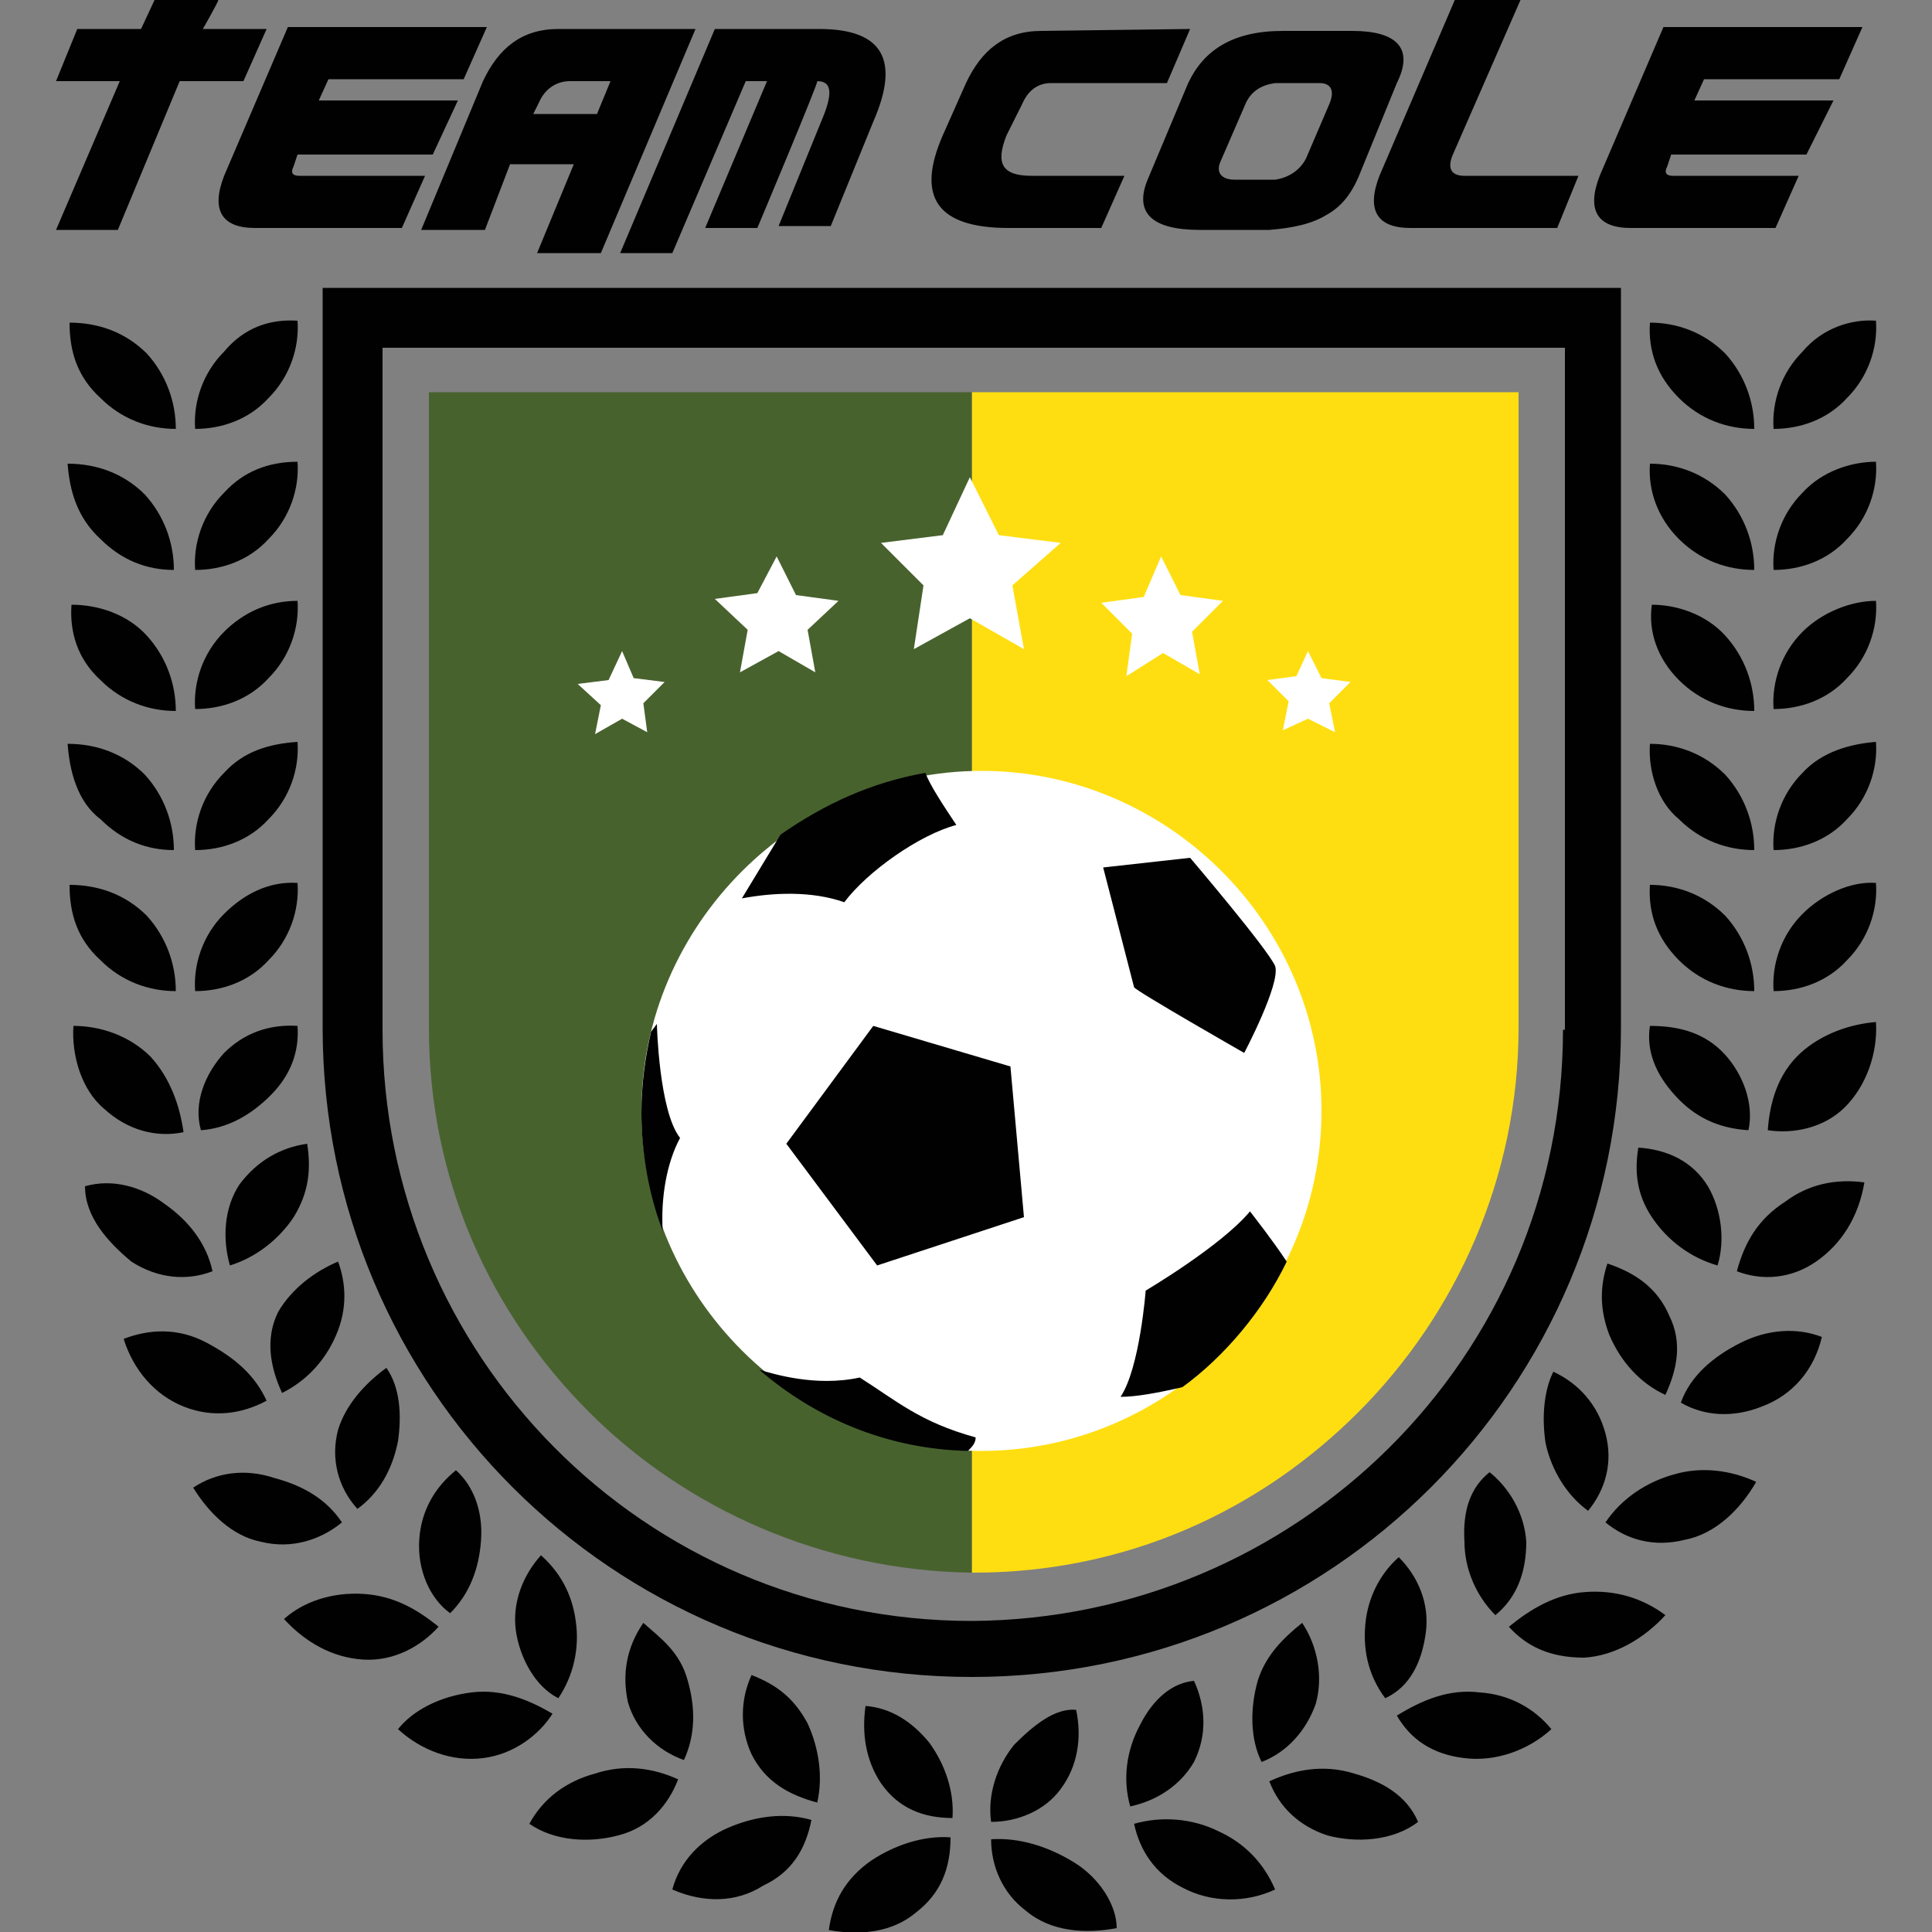 <svg width="100" height="100" xmlns="http://www.w3.org/2000/svg" viewBox="0 0 100 100"><rect x="0" y="0" width="100" height="100" fill="#808080" stroke="none"/><g><path fill="#FFDE11" d="M50.3 20.3v61.1h.1c7.9 0 14.8-3.2 19.9-8.3 5.1-5.1 8.3-12.2 8.3-19.9v-32.9h-28.3z"/><path fill="#48622E" d="M50.3 20.3h-28.1v32.9c0 7.9 3.2 14.8 8.3 19.9 5 5 12.1 8.2 19.8 8.3v-61.1z"/><path fill="#010101" d="M16.7 14.9v38.3c0 18.6 15 33.6 33.6 33.6s33.6-15 33.6-33.6v-38.3h-67.2zm64.2 38.4c0 17-13.8 30.5-30.6 30.6-17 0-30.5-13.8-30.5-30.6v-35.3h61.2v35.3h-.1z"/><path fill="#010101" d="M47.4 99c1.3-1 1.8-2.3 1.8-3.9-1.4-.1-2.9.4-4.1 1.2-1.3.9-2 2.1-2.2 3.6 1.7.3 3.3.1 4.5-.9zm-1.8-6.7c.9 1.3 2.2 1.8 3.7 1.8.1-1.4-.4-2.8-1.2-3.9-.9-1.1-2-1.8-3.3-1.9-.2 1.4 0 2.8.8 4zm-6.1 5.3c1.5-.7 2.2-1.9 2.5-3.4-1.4-.4-2.9-.2-4.3.4-1.4.6-2.5 1.7-2.9 3.2 1.6.7 3.3.7 4.7-.2zm-.6-6.8c.7 1.4 1.9 2.1 3.4 2.5.3-1.3.1-2.8-.5-4.1-.7-1.3-1.6-2-2.9-2.5-.6 1.3-.6 2.8 0 4.1zm-6.9 4.2c1.6-.4 2.6-1.6 3.1-2.9-1.3-.6-2.8-.8-4.3-.3-1.5.4-2.7 1.3-3.4 2.6 1.3.9 3.1 1 4.6.6zm.5-6.9c.4 1.4 1.5 2.5 2.9 3 .6-1.3.6-2.7.2-4.1-.4-1.5-1.4-2.2-2.3-3-.9 1.3-1.1 2.7-.8 4.1zm-7.5 2.9c1.6-.2 2.9-1.2 3.6-2.3-1.2-.7-2.6-1.3-4.2-1.1-1.6.2-3 .9-3.8 1.9 1.2 1.1 2.8 1.7 4.4 1.5zm1.7-6.6c.2 1.4 1 2.9 2.2 3.5.8-1.2 1.1-2.6.9-4-.2-1.5-.9-2.6-1.8-3.4-.9 1-1.5 2.4-1.3 3.9zm-7.9 1.5c1.6.1 3-.7 3.9-1.7-1.1-.9-2.3-1.6-3.9-1.7-1.6-.1-3.1.4-4.1 1.3 1.1 1.2 2.5 2 4.1 2.1zm2.9-6.2c-.1 1.5.5 3 1.6 3.8 1-1 1.5-2.3 1.6-3.8.1-1.5-.4-2.8-1.3-3.6-1 .8-1.8 2-1.9 3.6zm-8.2.1c1.6.4 3.1-.1 4.2-1-.8-1.2-2-1.9-3.5-2.3-1.5-.5-3-.3-4.2.5.8 1.3 2 2.5 3.5 2.8zm4-5.8c-.4 1.5 0 3 1 4.1 1.1-.8 1.8-2 2.1-3.5.2-1.4.1-2.8-.6-3.8-1.1.8-2.1 1.9-2.5 3.2zm-8-1.2c1.5.6 3 .4 4.3-.3-.6-1.3-1.6-2.2-3.1-3s-3-.7-4.3-.2c.5 1.6 1.6 2.9 3.1 3.5zm4.9-4.9c-.7 1.4-.4 2.9.2 4.2 1.2-.6 2.2-1.6 2.8-3s.5-2.7.1-3.8c-1.2.5-2.4 1.4-3.1 2.6zm-7.6-2.6c1.4.9 2.9 1 4.2.5-.3-1.4-1.2-2.6-2.5-3.5-1.2-.9-2.7-1.3-4.1-.9 0 1.6 1.2 2.9 2.4 3.9zm5.6-4c-.8 1.2-.9 2.8-.5 4.2 1.3-.4 2.5-1.3 3.3-2.5.8-1.3.9-2.5.7-3.8-1.4.2-2.6.9-3.5 2.1zm-7-3.9c1.2 1.1 2.7 1.5 4.1 1.2-.2-1.4-.7-2.8-1.7-3.9-1.1-1.1-2.6-1.6-4-1.6-.1 1.5.4 3.3 1.6 4.3zm6.2-2.9c-1 1.1-1.6 2.6-1.2 4 1.4-.1 2.6-.8 3.6-1.8s1.5-2.2 1.4-3.6c-1.5-.1-2.8.4-3.8 1.4zm-6.4-4.8c1.1 1.1 2.5 1.6 3.9 1.6 0-1.4-.5-2.8-1.5-3.9-1.1-1.1-2.5-1.6-4-1.6 0 1.5.4 2.8 1.6 3.9zm6.4-2.4c-1.1 1.1-1.6 2.6-1.5 4 1.4 0 2.8-.5 3.8-1.6 1.1-1.1 1.6-2.6 1.5-4-1.5-.1-2.8.6-3.8 1.6zm-6.4-4.9c1.1 1.1 2.4 1.6 3.8 1.6 0-1.4-.5-2.8-1.5-3.9-1.1-1.1-2.5-1.6-4-1.6.1 1.4.5 3 1.7 3.9zm6.4-2.4c-1.1 1.1-1.6 2.6-1.5 4 1.4 0 2.8-.5 3.8-1.6 1.1-1.1 1.6-2.6 1.5-4-1.5.1-2.8.5-3.8 1.6zm-6.4-4.8c1.1 1.1 2.5 1.6 3.9 1.6 0-1.4-.5-2.8-1.5-3.9s-2.5-1.6-3.9-1.6c-.1 1.4.3 2.8 1.5 3.9zm6.4-2.5c-1.1 1.1-1.6 2.6-1.5 4 1.4 0 2.8-.5 3.8-1.6 1.1-1.1 1.6-2.6 1.5-4-1.5 0-2.8.6-3.8 1.6zm-6.4-4.8c1.1 1.1 2.4 1.6 3.8 1.6 0-1.4-.5-2.8-1.5-3.9-1.1-1.1-2.5-1.6-4-1.6.1 1.4.5 2.8 1.7 3.9zm6.4-2.4c-1.1 1.1-1.6 2.6-1.5 4 1.4 0 2.8-.5 3.8-1.6 1.1-1.1 1.6-2.6 1.5-4-1.5 0-2.8.5-3.8 1.6zm-6.4-4.9c1.1 1.1 2.5 1.6 3.9 1.6 0-1.4-.5-2.8-1.5-3.9-1.1-1.1-2.5-1.6-4-1.6 0 1.5.4 2.8 1.6 3.9zm6.4-2.4c-1.1 1.1-1.6 2.6-1.5 4 1.4 0 2.8-.5 3.8-1.6 1.1-1.1 1.6-2.6 1.5-4-1.5-.1-2.8.4-3.8 1.6zm40.9 72.1c-.9 1.1-1.4 2.6-1.2 4 1.4 0 2.8-.6 3.6-1.7.9-1.2 1.1-2.7.8-4.1-1.1-.1-2.2.8-3.2 1.8zm3.1 6.1c-1.3-.8-2.8-1.3-4.3-1.2 0 1.4.6 2.8 1.8 3.7 1.3 1.1 3.1 1.2 4.7.9 0-1.2-.9-2.6-2.2-3.4zm3.4-7.1c-.7 1.3-.9 2.8-.5 4.2 1.4-.3 2.6-1.1 3.3-2.3.7-1.4.6-2.9 0-4.2-1.1.1-2.1.9-2.8 2.3zm4.1 5.5c-1.4-.7-3-.8-4.4-.4.3 1.4 1.1 2.6 2.5 3.3 1.5.8 3.3.8 4.8.1-.6-1.4-1.6-2.4-2.9-3zm2-7.8c-.4 1.4-.4 3 .2 4.2 1.3-.5 2.3-1.6 2.8-3 .4-1.4.1-3-.7-4.2-1 .8-1.9 1.7-2.3 3zm5 4.8c-1.6-.5-3.1-.2-4.4.4.5 1.3 1.5 2.3 3 2.8 1.5.4 3.4.3 4.7-.7-.6-1.4-1.9-2.1-3.3-2.5zm.6-8c-.2 1.5.1 2.9 1 4.1 1.3-.6 1.9-1.9 2.1-3.4.2-1.5-.4-2.9-1.4-3.9-.8.7-1.5 1.8-1.7 3.2zm5.9 3.8c-1.6-.2-3 .4-4.3 1.2.7 1.2 1.8 2 3.5 2.2 1.6.2 3.3-.4 4.5-1.5-.9-1.1-2.2-1.8-3.7-1.9zm-.8-7.8c0 1.4.6 2.8 1.6 3.8 1.1-.9 1.6-2.2 1.6-3.8-.1-1.5-.9-2.8-1.9-3.6-1 .8-1.4 2-1.3 3.6zm6.3 2.6c-1.6.1-2.9.9-4 1.8.9 1 2.1 1.6 3.9 1.6 1.6-.1 3.1-1 4.2-2.2-1.2-.9-2.6-1.3-4.1-1.2zm-2.1-7.7c.3 1.4 1.1 2.7 2.2 3.5.9-1.1 1.3-2.5.9-4s-1.4-2.6-2.7-3.2c-.5 1-.6 2.4-.4 3.7zm6.7 1.6c-1.5.4-2.8 1.3-3.6 2.5 1.1.9 2.5 1.3 4.1.9 1.6-.3 2.9-1.6 3.7-3-1.3-.6-2.8-.8-4.2-.4zm-3.4-7.2c.6 1.4 1.6 2.5 2.9 3.1.6-1.3.9-2.7.2-4.1-.6-1.4-1.7-2.2-3.2-2.7-.4 1.2-.4 2.4.1 3.7zm6.8.4c-1.4.7-2.6 1.7-3.1 3.1 1.2.7 2.7.8 4.2.2 1.6-.6 2.7-1.9 3.1-3.6-1.3-.5-2.8-.4-4.2.3zm-4.6-6.5c.8 1.2 2 2.1 3.4 2.5.4-1.3.2-2.9-.5-4.1-.8-1.3-2.1-1.9-3.6-2-.2 1.2-.1 2.4.7 3.6zm6.9-.8c-1.4.9-2.1 2.1-2.5 3.6 1.3.5 2.8.4 4.1-.5 1.3-.9 2.2-2.3 2.5-4.1-1.5-.2-2.9.1-4.1 1zm-5.7-5.5c1 1.1 2.2 1.7 3.8 1.8.3-1.4-.3-2.9-1.2-3.9-1-1.1-2.3-1.5-3.9-1.5-.2 1.3.3 2.5 1.3 3.6zm6.5-2.2c-1.2 1.1-1.6 2.6-1.7 4 1.3.2 2.9-.1 4-1.2 1.1-1.1 1.7-2.8 1.6-4.4-1.3.1-2.8.6-3.9 1.6zm-6.3-4.8c1.1 1.1 2.5 1.6 3.9 1.6 0-1.4-.5-2.8-1.5-3.9-1.1-1.1-2.5-1.6-3.9-1.6-.1 1.5.4 2.8 1.5 3.9zm6.4-2.4c-1.1 1.1-1.6 2.6-1.5 4 1.4 0 2.8-.5 3.8-1.6 1.1-1.1 1.6-2.6 1.5-4-1.3-.1-2.8.6-3.8 1.6zm-6.4-4.9c1.1 1.1 2.5 1.6 3.9 1.6 0-1.4-.5-2.8-1.5-3.9-1.1-1.1-2.5-1.6-3.9-1.6-.1 1.4.4 3 1.5 3.9zm6.4-2.4c-1.1 1.1-1.6 2.6-1.5 4 1.4 0 2.8-.5 3.8-1.6 1.1-1.1 1.6-2.6 1.5-4-1.3.1-2.8.5-3.8 1.6zm-6.4-4.8c1.1 1.1 2.5 1.6 3.9 1.6 0-1.4-.5-2.8-1.5-3.9s-2.5-1.6-3.8-1.6c-.2 1.4.3 2.8 1.4 3.9zm6.4-2.5c-1.1 1.1-1.6 2.6-1.5 4 1.4 0 2.8-.5 3.8-1.6 1.1-1.1 1.6-2.6 1.5-4-1.3 0-2.8.6-3.8 1.6zm-6.4-4.8c1.1 1.1 2.5 1.6 3.9 1.6 0-1.4-.5-2.8-1.5-3.9-1.1-1.1-2.5-1.6-3.9-1.6-.1 1.4.4 2.8 1.5 3.9zm6.4-2.4c-1.1 1.1-1.6 2.6-1.5 4 1.4 0 2.8-.5 3.8-1.6 1.1-1.1 1.6-2.6 1.5-4-1.3 0-2.8.5-3.8 1.6zm-6.4-4.9c1.1 1.1 2.5 1.6 3.9 1.6 0-1.4-.5-2.8-1.5-3.9-1.1-1.1-2.5-1.6-3.9-1.6-.1 1.5.4 2.8 1.5 3.9zm6.4-2.4c-1.1 1.1-1.6 2.6-1.5 4 1.4 0 2.8-.5 3.8-1.6 1.1-1.1 1.6-2.6 1.5-4-1.3-.1-2.8.4-3.8 1.6z"/><path fill="#010101" d="M10.5 1.5h3.3l-1.2 2.7h-3.3l-3.2 7.7h-3.2l3.3-7.7h-3.3l1.1-2.7h3.3l.7-1.5h3.3c0 .1-.8 1.5-.8 1.5zm2.7 10.3c-1.7 0-2.3-.9-1.6-2.7l3.3-7.7h10.3l-1.2 2.7h-7l-.5 1.1h7.2l-1.3 2.8h-7l-.2.6c-.2.4 0 .5.3.5h6.5l-1.2 2.7h-7.6zm22.8-10.3l-4.9 11.6h-3.3l1.9-4.6h-3.3l-1.3 3.4h-3.3l3.2-7.7c.8-1.7 2-2.7 3.9-2.7h7.1zm-8.4 4.4h3.3l.7-1.7h-2.1c-.7 0-1.3.4-1.6 1.1l-.3.6zm11.6 5.9h-2.7l3.2-7.6h-1.1l-3.8 8.9h-2.7l4.9-11.6h5.4c3.3 0 4.2 1.6 2.8 4.8l-2.2 5.4h-2.7l2.2-5.4c.6-1.4.6-2.1-.2-2.1.1 0-3.1 7.6-3.1 7.6zm22.4-10.3l-1.2 2.8h-6c-.7 0-1.2.4-1.5 1.1l-.8 1.6c-.6 1.5-.2 2.1 1.3 2.1h4.8l-1.2 2.7h-4.8c-3.7 0-4.8-1.6-3.4-4.8l1.2-2.7c.8-1.7 2-2.7 3.9-2.7l7.7-.1zm4.1 10.4h-3.6c-2.5 0-3.4-.9-2.7-2.6l2.1-5c.8-1.7 2.3-2.7 4.9-2.7h3.6c2.3 0 3.2.9 2.3 2.7l-2 4.9c-.4.9-.9 1.5-1.6 1.9-.8.5-1.8.7-3 .8zm2.6-7.6h-2.3c-.7.1-1.2.4-1.5 1l-1.3 3c-.3.6 0 1 .7 1h2.1c.7-.1 1.3-.5 1.6-1.1l1.2-2.8c.3-.7.1-1.1-.5-1.1zm12.3 7.5h-7.6c-1.7 0-2.3-.9-1.6-2.7l3.9-9.1h3.4l-3.5 8c-.3.7-.1 1.1.6 1.1h5.9l-1.1 2.7zm3.8 0c-1.7 0-2.3-.9-1.6-2.7l3.3-7.7h10.3l-1.2 2.7h-7l-.5 1.1h7.2l-1.4 2.8h-7l-.2.6c-.2.4 0 .5.3.5h6.5l-1.2 2.7h-7.5z"/><g><path fill="#fff" d="M68.4 57.5c0 9.7-8 17.6-17.6 17.6s-17.6-8-17.6-17.6 8-17.6 17.6-17.6 17.6 7.9 17.6 17.6z"/><path fill="#010101" d="M34 53l-.3.4c-.3 1.3-.5 2.7-.5 4.2 0 2.1.4 4.3 1.1 6.1-.1-1.7.2-3.5.9-4.8-1.1-1.4-1.2-5.9-1.2-5.9zm30.7 9.7c-1.5 1.8-5.4 4.1-5.4 4.1s-.3 4-1.3 5.5c.8 0 1.9-.2 3.2-.5 2.2-1.6 4.2-4 5.4-6.5-.8-1.2-1.6-2.2-1.9-2.6zm-25.4 8.2c2.9 2.5 6.6 4.1 10.8 4.2.2-.2.4-.4.4-.7-2.9-.8-4.1-1.9-6-3.1-2.3.5-4.5-.2-5.2-.4zm25.1-16.4s1.9-3.6 1.6-4.5c-.4-.9-4.4-5.6-4.4-5.6l-4.5.5 1.6 6.2c.1.2 5.7 3.4 5.7 3.4zm-19.2-1.4l-4.5 6.1 4.7 6.3 7.6-2.5-.7-7.8-7.1-2.1zm-1.5-6.4c1.2-1.6 3.9-3.5 5.8-4-.6-.9-1.4-2.1-1.6-2.7-2.8.5-5.2 1.6-7.5 3.2l-2 3.3c1.6-.3 3.6-.4 5.3.2z"/></g><path fill="#fff" d="M50.2 24.7l1.5 3 3.2.4-2.5 2.2.6 3.3-2.8-1.6-2.9 1.6.5-3.3-2.2-2.2 3.2-.4 1.4-3zm-10 4.1l1 2 2.2.3-1.6 1.5.4 2.2-1.9-1.1-2 1.1.4-2.2-1.7-1.6 2.2-.3 1-1.9zm19.9 0l1 2 2.2.3-1.6 1.6.4 2.2-1.9-1.1-1.9 1.2.3-2.2-1.6-1.6 2.2-.3.9-2.1zm7.6 4.9l.7 1.4 1.5.2-1.1 1.1.3 1.5-1.4-.7-1.3.6.3-1.5-1.1-1.1 1.5-.2.6-1.3zm-35.5 0l.6 1.4 1.6.2-1.1 1.1.2 1.5-1.3-.7-1.4.8.3-1.5-1.2-1.1 1.6-.2.7-1.5z"/></g></svg>